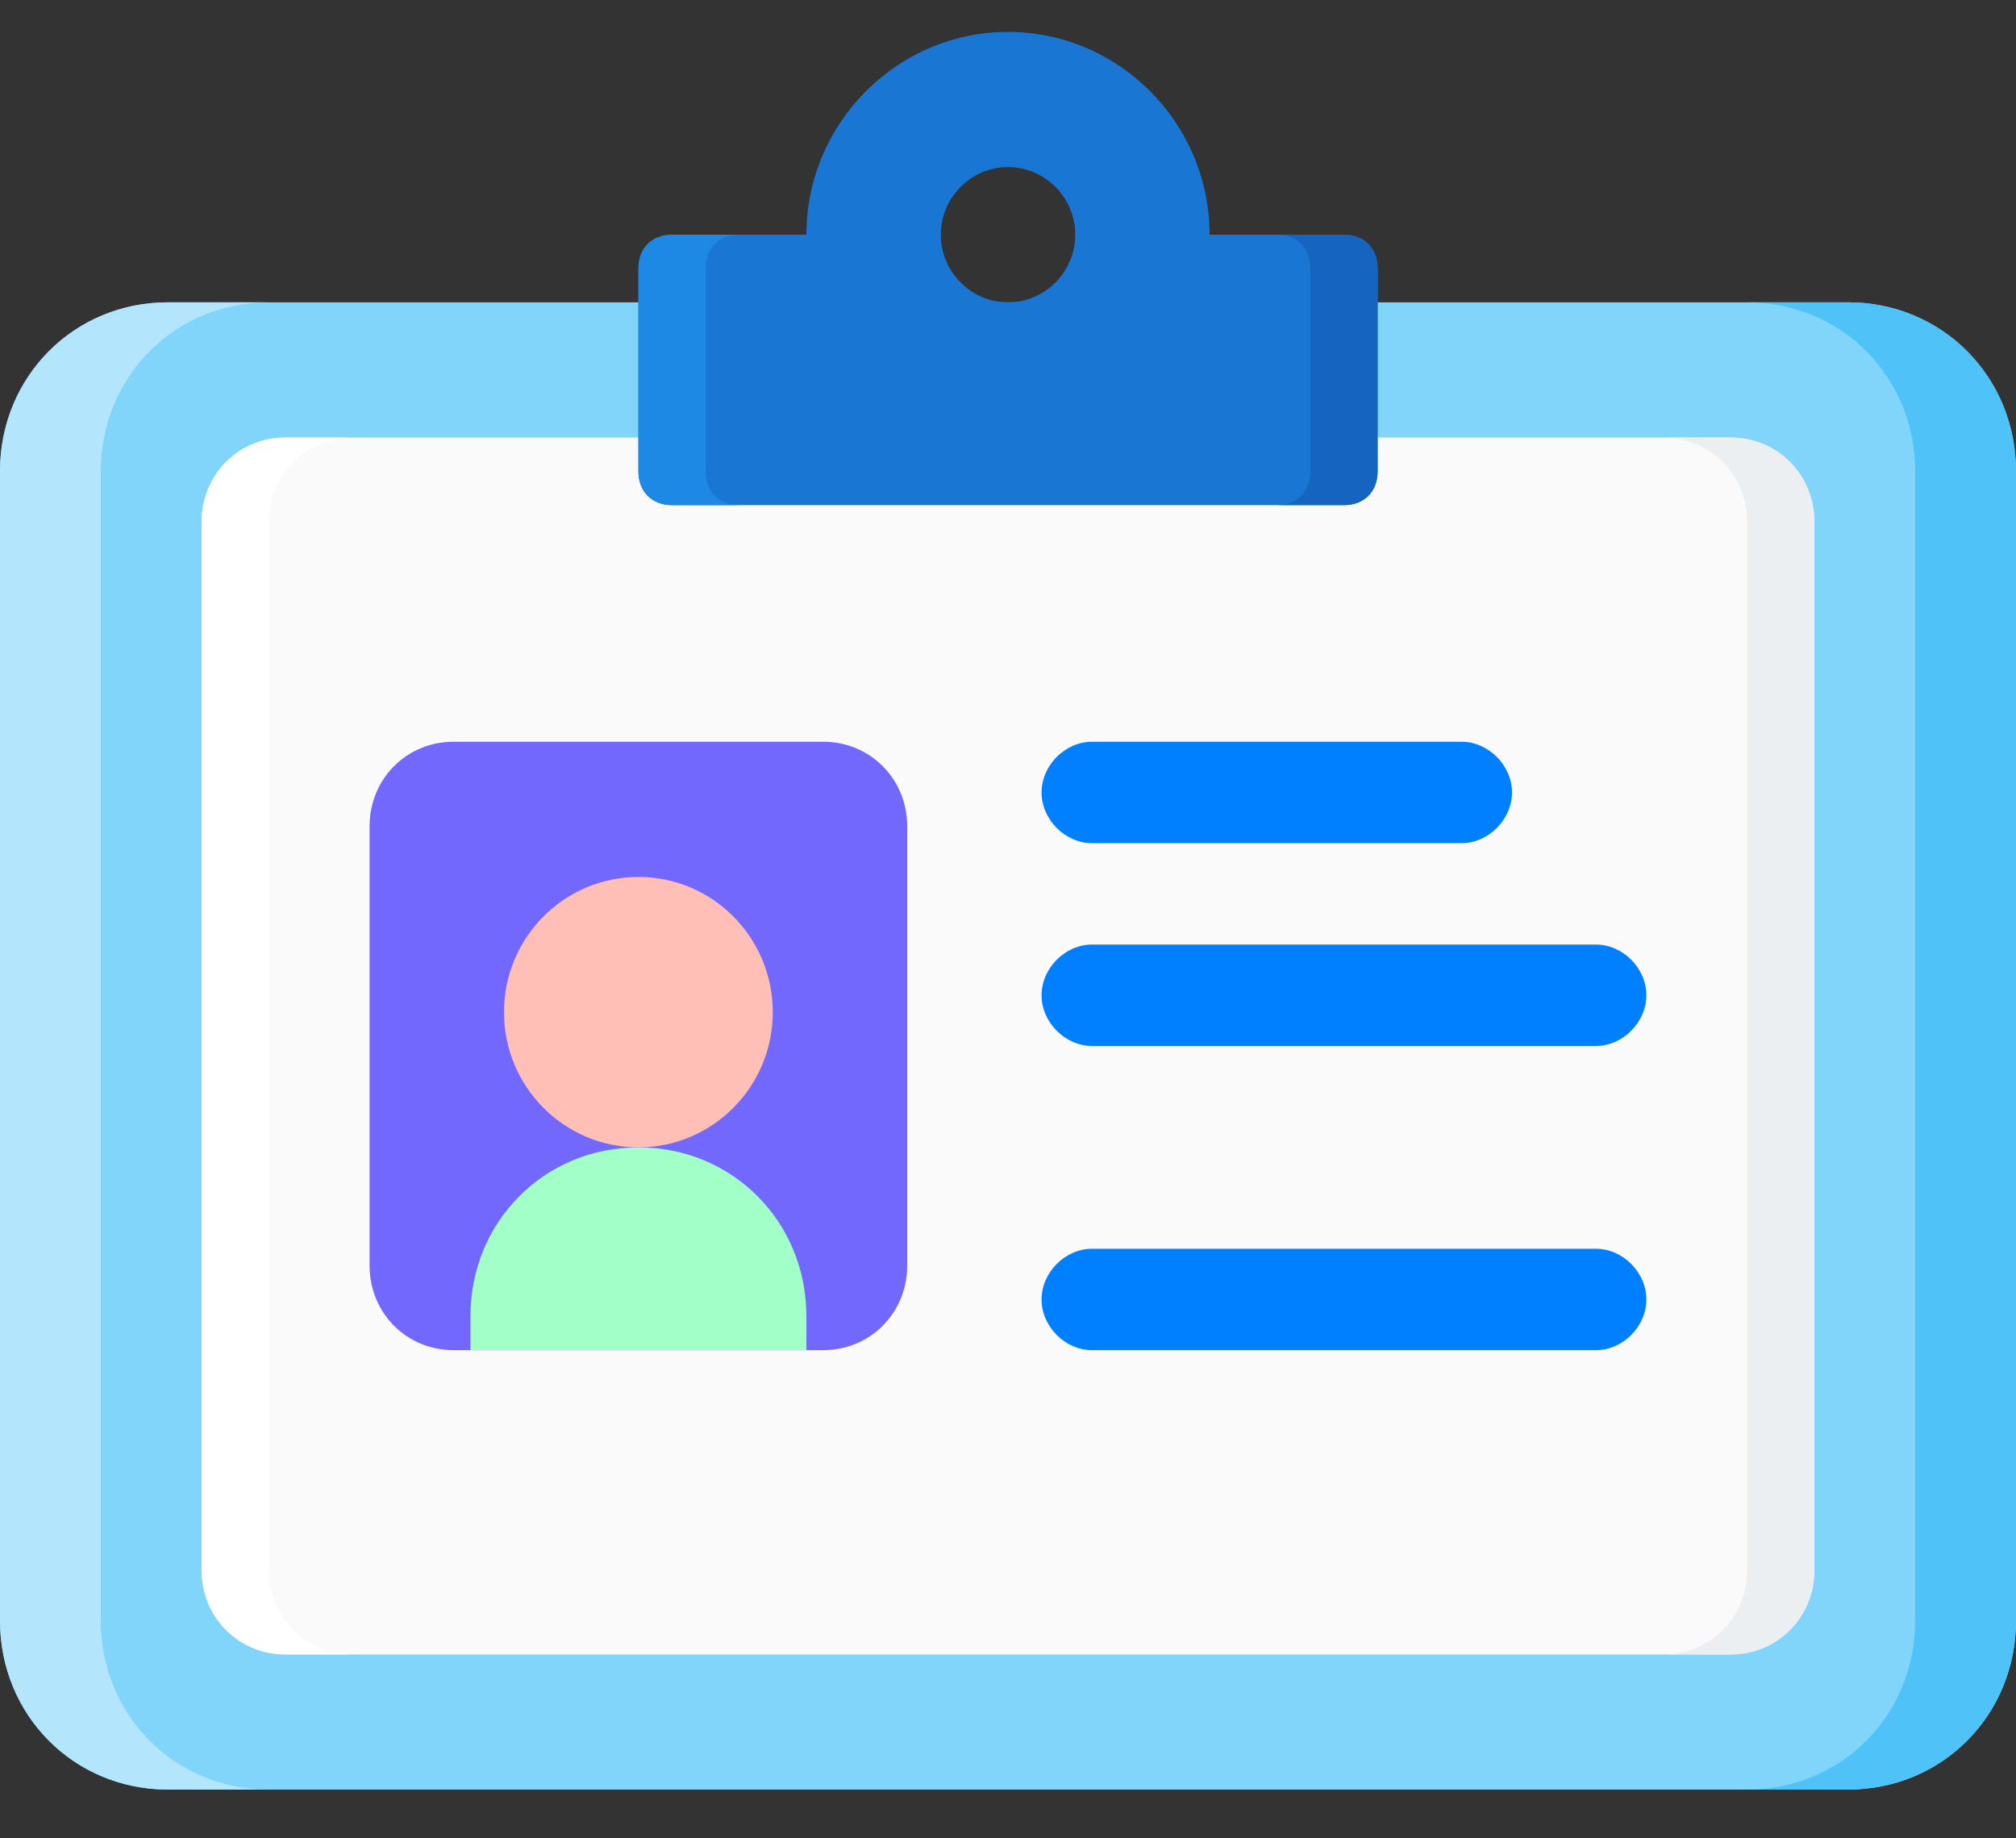 <svg width="34" height="31" viewBox="0 0 34 31" fill="none" xmlns="http://www.w3.org/2000/svg">
<rect x="0" y="0" width="34" height="31" fill="#333333" stroke="none"/>
<path d="M31.167 30.178H2.833C1.247 30.178 0 28.924 0 27.328V7.948C0 6.352 1.247 5.098 2.833 5.098H31.167C32.753 5.098 34 6.352 34 7.948V27.328C34 28.924 32.753 30.178 31.167 30.178Z" fill="#81D4FA"/>
<path d="M31.166 5.098H29.466C31.053 5.098 32.3 6.352 32.3 7.948V27.328C32.3 28.924 31.053 30.178 29.466 30.178H31.166C32.753 30.178 34 28.924 34 27.328V7.948C34 6.352 32.753 5.098 31.166 5.098Z" fill="#4FC3F7"/>
<path d="M2.833 5.098H4.533C2.947 5.098 1.7 6.352 1.7 7.948V27.328C1.7 28.924 2.947 30.178 4.533 30.178H2.833C1.247 30.178 0 28.924 0 27.328V7.948C0 6.352 1.247 5.098 2.833 5.098Z" fill="#B3E5FC"/>
<path d="M30.6 26.474C30.6 27.272 29.977 27.899 29.183 27.899H4.817C4.023 27.899 3.4 27.272 3.4 26.474V8.803C3.4 8.005 4.023 7.378 4.817 7.378H29.183C29.977 7.378 30.6 8.005 30.6 8.803V26.474Z" fill="#FAFAFA"/>
<path d="M29.183 7.378H28.05C28.843 7.378 29.466 8.005 29.466 8.803V26.474C29.466 27.272 28.843 27.899 28.05 27.899H29.183C29.977 27.899 30.6 27.272 30.6 26.474V8.803C30.6 8.005 29.977 7.378 29.183 7.378Z" fill="#ECEFF1"/>
<path d="M4.817 7.378H5.95C5.157 7.378 4.533 8.005 4.533 8.803V26.474C4.533 27.272 5.157 27.899 5.95 27.899H4.817C4.023 27.899 3.4 27.272 3.4 26.474V8.803C3.4 8.005 4.023 7.378 4.817 7.378Z" fill="white"/>
<path d="M22.667 3.958H20.4C20.4 2.077 18.87 0.538 17 0.538C15.13 0.538 13.6 2.077 13.6 3.958H11.334C10.994 3.958 10.767 4.186 10.767 4.528V7.948C10.767 8.29 10.994 8.518 11.334 8.518H22.667C23.007 8.518 23.234 8.29 23.234 7.948V4.528C23.234 4.186 23.007 3.958 22.667 3.958ZM17 5.098C16.377 5.098 15.867 4.585 15.867 3.958C15.867 3.331 16.377 2.818 17 2.818C17.624 2.818 18.134 3.331 18.134 3.958C18.134 4.585 17.624 5.098 17 5.098Z" fill="#1976D2"/>
<path d="M22.667 3.958H21.534C21.874 3.958 22.1 4.186 22.1 4.528V7.948C22.1 8.29 21.874 8.518 21.534 8.518H22.667C23.007 8.518 23.234 8.29 23.234 7.948V4.528C23.234 4.186 23.007 3.958 22.667 3.958Z" fill="#1565C0"/>
<path d="M11.334 3.958H12.467C12.127 3.958 11.9 4.186 11.9 4.528V7.948C11.9 8.29 12.127 8.518 12.467 8.518H11.334C10.994 8.518 10.767 8.29 10.767 7.948V4.528C10.767 4.186 10.994 3.958 11.334 3.958Z" fill="#1E88E5"/>
<path d="M24.65 14.218H18.416C17.963 14.218 17.566 13.819 17.566 13.363C17.566 12.907 17.963 12.508 18.416 12.508H24.65C25.103 12.508 25.5 12.907 25.5 13.363C25.5 13.819 25.103 14.218 24.65 14.218Z" fill="#0080FF"/>
<path d="M26.916 17.638H18.416C17.963 17.638 17.566 17.239 17.566 16.783C17.566 16.327 17.963 15.928 18.416 15.928H26.916C27.37 15.928 27.766 16.327 27.766 16.783C27.766 17.239 27.37 17.638 26.916 17.638Z" fill="#0080FF"/>
<path d="M26.916 22.768H18.416C17.963 22.768 17.566 22.369 17.566 21.913C17.566 21.457 17.963 21.058 18.416 21.058H26.916C27.37 21.058 27.766 21.457 27.766 21.913C27.766 22.369 27.37 22.768 26.916 22.768Z" fill="#0080FF"/>
<path d="M13.883 22.768H7.65C6.856 22.768 6.233 22.141 6.233 21.343V13.933C6.233 13.135 6.856 12.508 7.65 12.508H13.883C14.676 12.508 15.3 13.135 15.3 13.933V21.343C15.3 22.141 14.676 22.768 13.883 22.768Z" fill="#7368FE"/>
<path d="M10.767 19.348C12.018 19.348 13.033 18.327 13.033 17.068C13.033 15.809 12.018 14.788 10.767 14.788C9.515 14.788 8.5 15.809 8.5 17.068C8.5 18.327 9.515 19.348 10.767 19.348Z" fill="#FFBEB6"/>
<path d="M10.767 19.348C9.18 19.348 7.934 20.602 7.934 22.198V22.768H13.6V22.198C13.6 20.602 12.354 19.348 10.767 19.348Z" fill="#A1FFC7"/>
</svg>
